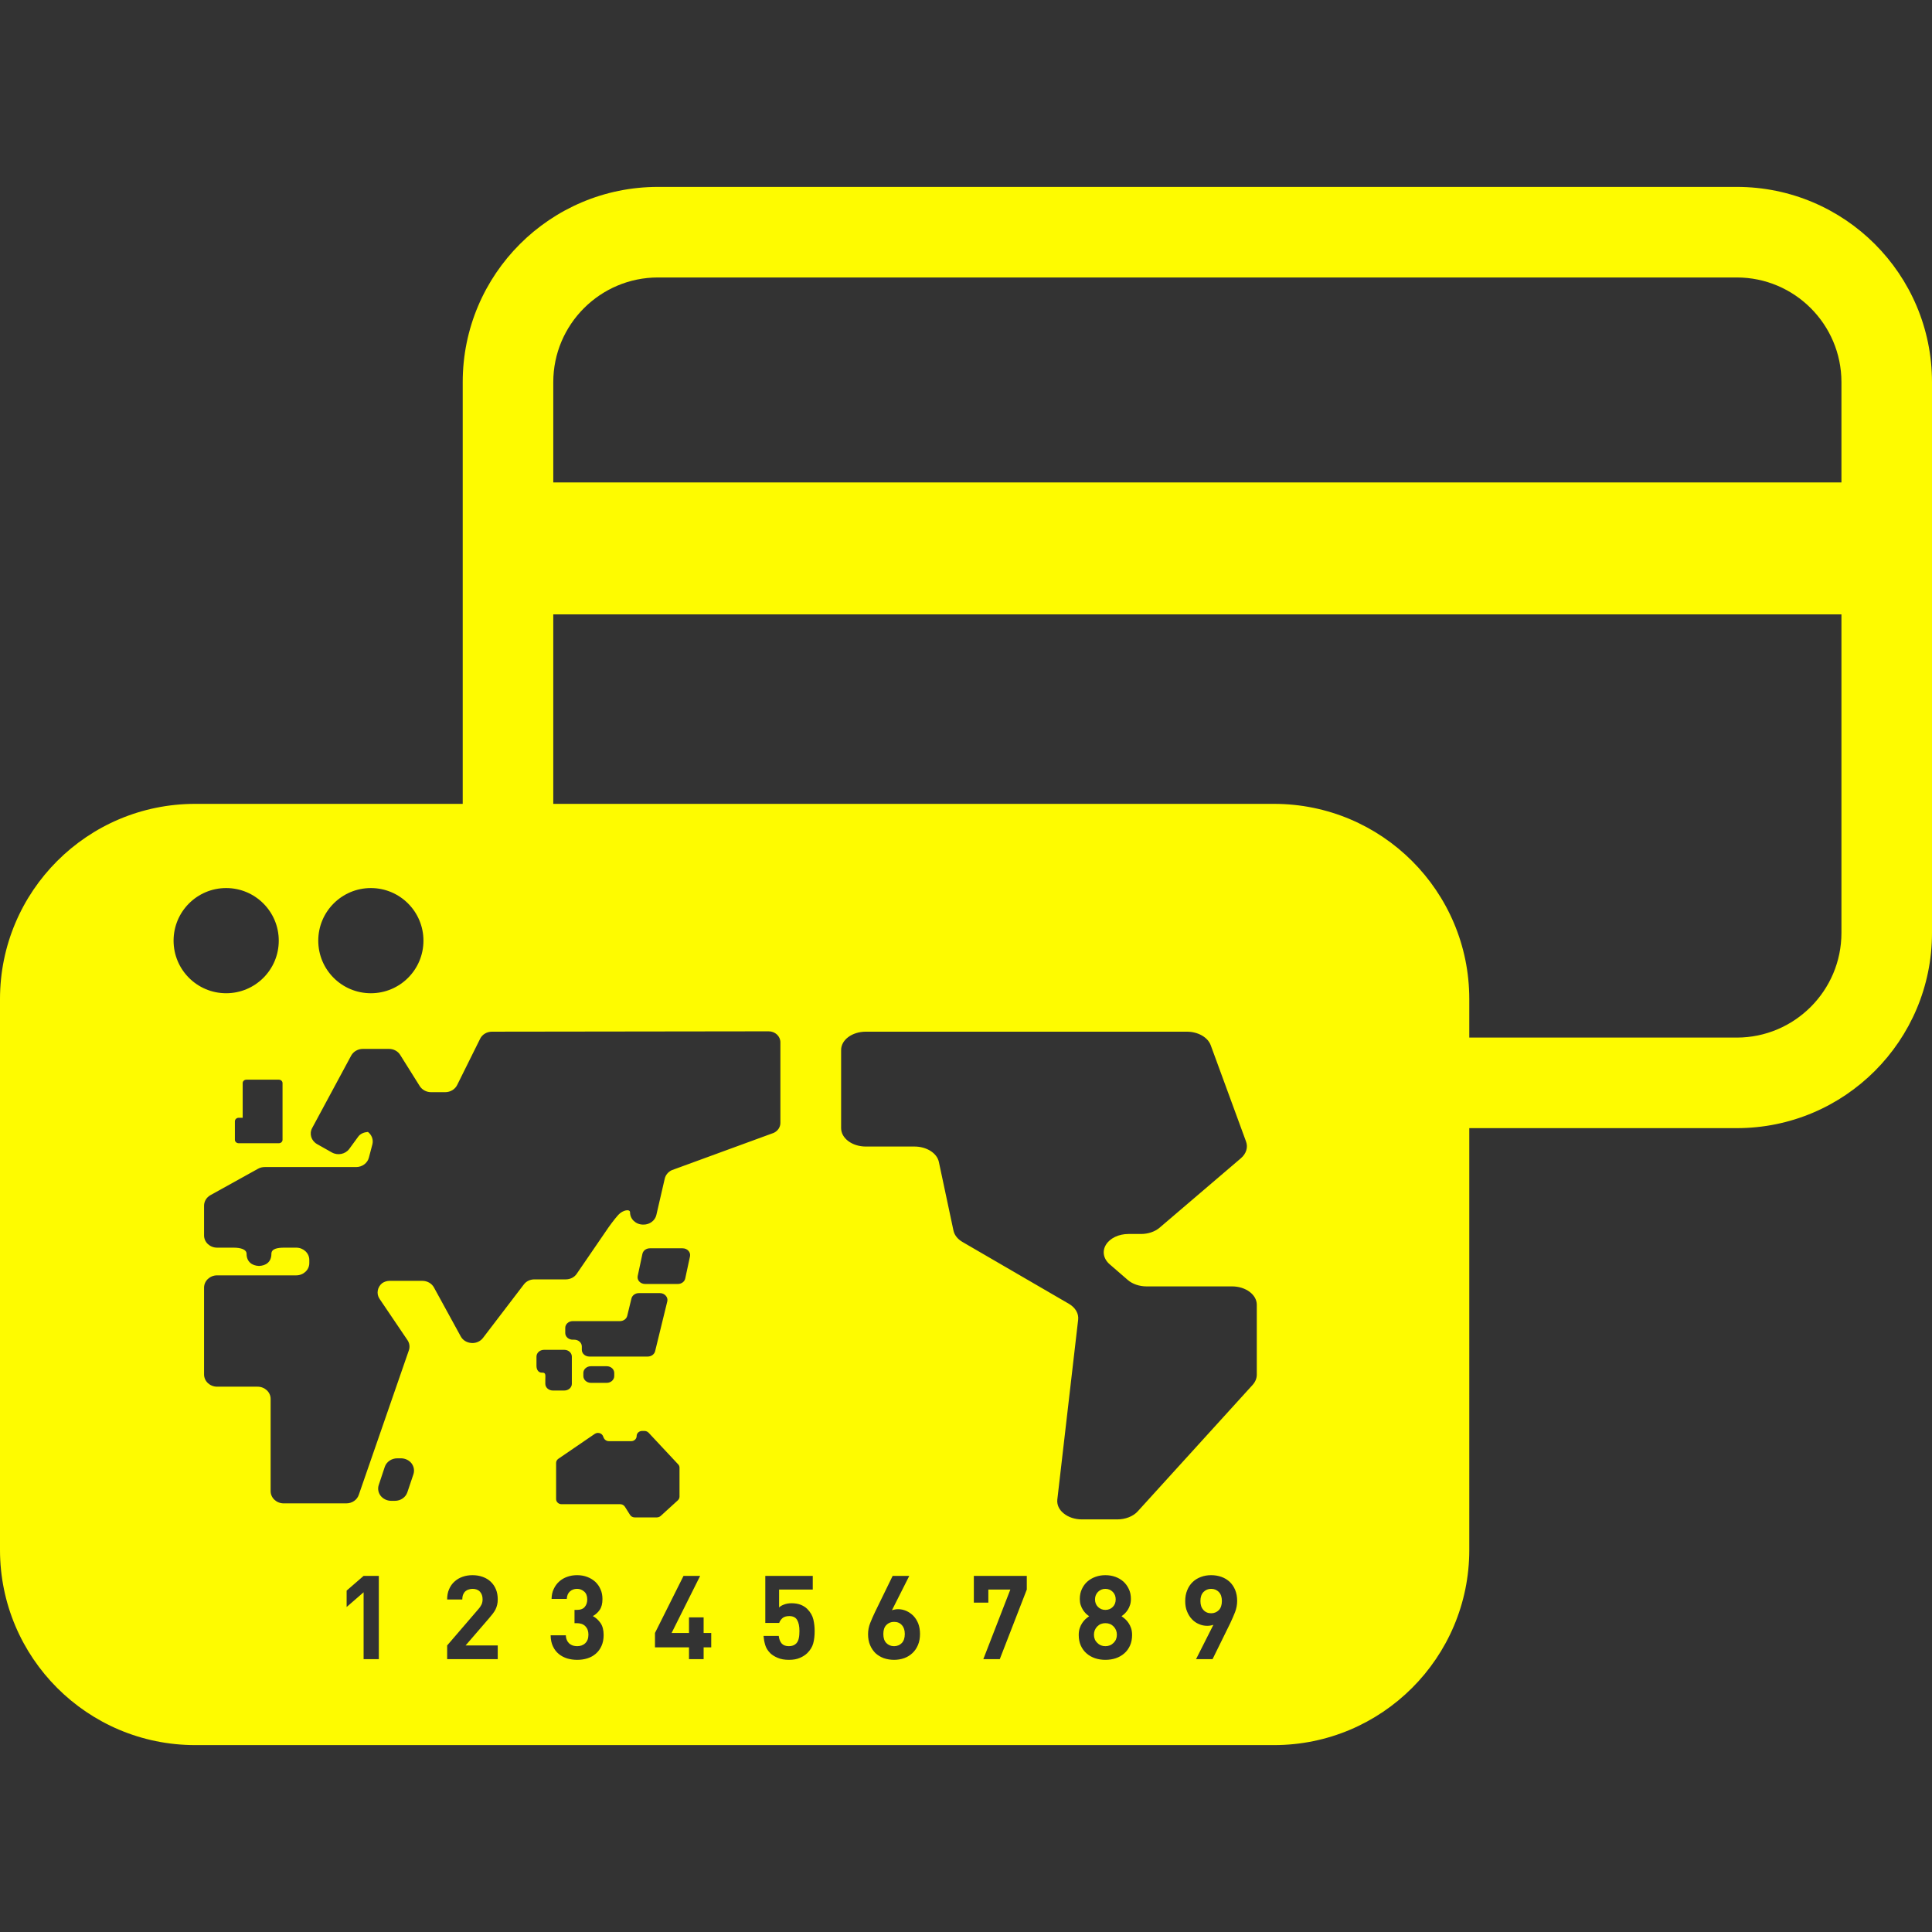 <!DOCTYPE svg PUBLIC "-//W3C//DTD SVG 1.1//EN" "http://www.w3.org/Graphics/SVG/1.1/DTD/svg11.dtd">
<!-- Uploaded to: SVG Repo, www.svgrepo.com, Transformed by: SVG Repo Mixer Tools -->
<svg version="1.1" id="_x32_" xmlns="http://www.w3.org/2000/svg" xmlns:xlink="http://www.w3.org/1999/xlink" width="800px" height="800px" viewBox="0 0 512 512" xml:space="preserve" fill="#fefb00">
<rect x="0" y="0" width="512" height="512" fill="#333333" stroke="none"/>
<g id="SVGRepo_bgCarrier" stroke-width="0"/>
<g id="SVGRepo_tracerCarrier" stroke-linecap="round" stroke-linejoin="round"/>
<g id="SVGRepo_iconCarrier"> <style type="text/css">  .st0{fill:#fefb00;}  </style> <g> <path class="st0" d="M320.969,421.063c-0.828,0-1.5,0.281-2.047,0.844c-0.531,0.563-0.797,1.344-0.797,2.375 c0,1,0.25,1.781,0.781,2.359c0.5,0.578,1.203,0.891,2.063,0.891c0.828,0,1.5-0.297,2.047-0.844 c0.531-0.563,0.797-1.375,0.797-2.406s-0.266-1.813-0.797-2.375C322.469,421.344,321.797,421.063,320.969,421.063z"/> <path class="st0" d="M292.938,426.641c0.781,0,1.438-0.266,1.969-0.797c0.516-0.516,0.766-1.188,0.766-2 c0-0.766-0.25-1.438-0.766-1.969c-0.531-0.531-1.188-0.813-1.969-0.813s-1.438,0.281-1.969,0.813 c-0.516,0.531-0.781,1.203-0.781,1.969c0,0.813,0.266,1.484,0.781,2C291.5,426.375,292.156,426.641,292.938,426.641z"/> <path class="st0" d="M236.938,429.813c-0.828,0-1.516,0.281-2.047,0.828c-0.547,0.563-0.797,1.359-0.797,2.391 s0.25,1.828,0.797,2.391c0.531,0.547,1.219,0.828,2.047,0.828s1.5-0.281,2.047-0.828c0.531-0.563,0.797-1.359,0.797-2.391 c0-1-0.25-1.781-0.766-2.344C238.5,430.094,237.813,429.813,236.938,429.813z"/> <path class="st0" d="M292.938,430.156c-0.859,0-1.578,0.281-2.156,0.875s-0.875,1.313-0.875,2.188s0.297,1.594,0.875,2.156 c0.578,0.594,1.297,0.875,2.156,0.875c0.875,0,1.594-0.281,2.172-0.875c0.578-0.563,0.875-1.281,0.875-2.156 s-0.297-1.594-0.875-2.188S293.813,430.156,292.938,430.156z"/> <path class="st0" d="M460.266,49.531H174.375c-28.578,0-51.75,23.156-51.75,51.734v111.766H51.734 C23.156,213.031,0,236.188,0,264.766v145.969c0,28.578,23.156,51.734,51.734,51.734h285.891c28.578,0,51.75-23.156,51.75-51.734 V298.969h70.891c28.578,0,51.734-23.156,51.734-51.75V101.266C512,72.688,488.844,49.531,460.266,49.531z M98.281,235.344 c7.703,0,13.938,6.25,13.938,13.938c0,7.703-6.234,13.938-13.938,13.938s-13.938-6.234-13.938-13.938 C84.344,241.594,90.578,235.344,98.281,235.344z M74.875,287.031v15.031c0,0.5-0.438,0.906-0.984,0.906h-7.766h-0.844H63.25 c-0.547,0-1-0.406-1-0.906v-4.906c0-0.5,0.453-0.938,1-0.938h1.063v-9.188c0-0.5,0.438-0.906,0.969-0.906h8.609 C74.438,286.125,74.875,286.531,74.875,287.031z M46,249.281c0-7.688,6.234-13.938,13.938-13.938s13.938,6.25,13.938,13.938 c0,7.703-6.234,13.938-13.938,13.938S46,256.984,46,249.281z M100.391,439.688h-4.031v-17.719l-4.5,3.906v-4.344l4.5-3.906h4.031 V439.688z M109.563,390.688l-1.609,4.781c-0.453,1.344-1.781,2.266-3.297,2.266h-0.984c-1.094,0-2.141-0.5-2.797-1.328 c-0.656-0.844-0.828-1.922-0.5-2.891l1.594-4.781c0.453-1.344,1.797-2.266,3.313-2.266h0.969c1.109,0,2.156,0.5,2.797,1.313 C109.688,388.625,109.891,389.688,109.563,390.688z M131.906,436.063v3.625H118.5v-3.625l8.234-9.578 c0.422-0.469,0.703-0.906,0.891-1.297c0.172-0.391,0.266-0.844,0.266-1.359c0-0.828-0.234-1.5-0.688-2 c-0.453-0.516-1.125-0.766-1.984-0.766c-0.344,0-0.656,0.063-0.969,0.156c-0.328,0.078-0.625,0.234-0.875,0.453 c-0.266,0.219-0.469,0.516-0.625,0.859c-0.156,0.375-0.234,0.813-0.234,1.344H118.5c0-1,0.156-1.906,0.5-2.688 c0.344-0.813,0.813-1.484,1.422-2.031c0.609-0.563,1.328-1,2.141-1.281c0.813-0.297,1.703-0.438,2.656-0.438 c0.969,0,1.875,0.156,2.703,0.453s1.531,0.719,2.109,1.266c0.594,0.563,1.063,1.219,1.391,2.031 c0.328,0.781,0.484,1.672,0.484,2.656c0,0.547-0.047,1.031-0.156,1.453c-0.094,0.422-0.25,0.828-0.438,1.234 c-0.203,0.375-0.453,0.781-0.75,1.156s-0.625,0.781-1,1.219l-6.172,7.156H131.906z M138.813,340.406L128,354.563 c-0.703,0.922-1.859,1.438-3.063,1.344c-1.203-0.078-2.281-0.719-2.828-1.734L115,341.188c-0.594-1.078-1.781-1.75-3.078-1.75 h-8.672c-0.703,0-1.391,0.219-1.984,0.625c-1.266,1.031-1.594,2.813-0.672,4.156l7.375,10.906c0.563,0.813,0.703,1.813,0.375,2.75 l-13.266,38.281c-0.453,1.344-1.781,2.25-3.281,2.25H75.172c-1.906,0-3.453-1.453-3.453-3.25v-24.438 c0-1.781-1.547-3.234-3.469-3.234H57.531c-1.906,0-3.453-1.453-3.453-3.25V341.25c0-1.797,1.547-3.266,3.453-3.266H78.5 c1.906,0,3.469-1.453,3.469-3.234v-0.859c0-1.797-1.563-3.25-3.469-3.25h-3.125c-1.906,0-3.453,0.297-3.453,1.641 c0,2.156-1.469,3.156-3.297,3.203c0.063,0,0.109,0.016,0.172,0.016h-0.328c0.063,0,0.109-0.016,0.156-0.016 c-1.813-0.047-3.281-1.109-3.281-3.203c0-1.188-1.563-1.641-3.469-1.641h-4.344c-1.906,0-3.453-1.453-3.453-3.234v-7.875 c0-1.156,0.641-2.219,1.703-2.813l12.625-7c0.531-0.297,1.125-0.438,1.75-0.438h24.234c1.578,0,2.984-1.031,3.359-2.469 l0.938-3.563c0.313-1.266-0.203-2.516-1.188-3.281c-1.016,0.094-1.969,0.438-2.563,1.25l-2.375,3.25 c-1.031,1.406-3.063,1.828-4.625,0.938l-3.906-2.203c-1.563-0.891-2.125-2.734-1.313-4.25l10.344-19.203 c0.594-1.078,1.781-1.781,3.094-1.781h6.938c1.219,0,2.359,0.609,2.969,1.609l5.172,8.25c0.625,0.984,1.766,1.609,2.984,1.609H118 c1.344,0,2.578-0.75,3.141-1.875l6.109-12.297c0.563-1.141,1.781-1.859,3.125-1.859l73.328-0.094c1.719,0,3.109,1.297,3.109,2.906 v21.375c0,1.109-0.688,2.125-1.75,2.625l-27.031,9.891c-0.938,0.438-1.625,1.25-1.859,2.219L173.938,322 c-0.344,1.469-1.766,2.531-3.375,2.531h-0.125c-1.922,0-3.469-1.438-3.469-3.25c0-0.938-1.906-0.656-3.125,0.688 c-1,1.094-2.422,3.031-3.234,4.25l-7.766,11.344c-0.625,0.938-1.734,1.484-2.906,1.484h-8.313 C140.516,339.047,139.469,339.531,138.813,340.406z M156.188,359.5c-1.109,0-2-0.797-2-1.781v-0.906c0-0.969-0.891-1.781-2-1.781 h-0.406c-1.094,0-1.984-0.781-1.984-1.781v-1.344c0-1,0.891-1.797,1.984-1.797h12.5c0.938,0,1.75-0.594,1.938-1.391l1.125-4.625 c0.203-0.813,1.016-1.406,1.953-1.406h5.594c0.609,0,1.172,0.25,1.547,0.688c0.375,0.406,0.531,0.969,0.406,1.484l-3.234,13.234 c-0.203,0.813-1.016,1.406-1.953,1.406H156.188z M162.781,363.844v0.828c0,0.984-0.891,1.797-1.984,1.797h-4.203 c-1.094,0-2-0.813-2-1.797v-0.828c0-0.984,0.906-1.781,2-1.781h4.203C161.891,362.063,162.781,362.859,162.781,363.844z M170.969,340.266c-0.609,0-1.172-0.234-1.547-0.641c-0.391-0.406-0.531-0.969-0.422-1.484l1.25-5.859 c0.188-0.859,1-1.469,1.969-1.469h8.672c0.594,0,1.156,0.219,1.547,0.656c0.375,0.406,0.531,0.938,0.422,1.469l-1.266,5.875 c-0.172,0.844-1,1.453-1.953,1.453H170.969z M144.516,366.719v-1.156c0-0.984,0.203-1.797-0.734-1.797h-0.219 c-0.875,0-1.391-0.797-1.391-1.797v-2.453c0-0.984,0.891-1.797,1.984-1.797h0.359h5.047c1.094,0,1.984,0.813,1.984,1.797v4.25 v2.953c0,0.984-0.891,1.781-1.984,1.781H146.5C145.406,368.5,144.516,367.703,144.516,366.719z M159.406,436.188 c-0.375,0.844-0.875,1.516-1.516,2.063c-0.641,0.563-1.391,0.969-2.234,1.234s-1.75,0.391-2.703,0.391 c-0.906,0-1.781-0.125-2.609-0.359c-0.844-0.266-1.578-0.641-2.234-1.172s-1.172-1.188-1.563-2.016 c-0.391-0.797-0.609-1.797-0.625-2.953h4.031c0.016,0.5,0.109,0.922,0.281,1.281c0.156,0.375,0.391,0.656,0.641,0.906 c0.281,0.234,0.594,0.406,0.953,0.531c0.359,0.094,0.734,0.156,1.125,0.156c0.875,0,1.594-0.25,2.141-0.781 c0.563-0.531,0.844-1.281,0.844-2.281c0-0.938-0.266-1.656-0.813-2.219c-0.531-0.547-1.297-0.813-2.281-0.813h-0.594v-3.516h0.594 c0.984,0,1.703-0.266,2.125-0.797c0.438-0.516,0.656-1.172,0.656-1.969c0-0.922-0.266-1.625-0.813-2.094 c-0.531-0.469-1.156-0.719-1.875-0.719c-0.781,0-1.406,0.234-1.922,0.703c-0.5,0.453-0.766,1.109-0.813,1.969h-4.031 c0.016-0.984,0.203-1.891,0.578-2.641c0.359-0.781,0.844-1.438,1.438-1.969c0.594-0.547,1.313-0.969,2.125-1.25 c0.813-0.297,1.688-0.438,2.625-0.438c0.969,0,1.859,0.156,2.688,0.469s1.531,0.75,2.141,1.297 c0.594,0.563,1.063,1.234,1.391,2.016c0.344,0.75,0.5,1.625,0.5,2.547c0,1.203-0.234,2.141-0.719,2.859 c-0.5,0.719-1.109,1.266-1.828,1.656c0.797,0.422,1.453,1.031,2.016,1.813c0.563,0.797,0.844,1.875,0.844,3.219 C159.969,434.406,159.781,435.359,159.406,436.188z M166.953,401.438l-1.359-2.156c-0.266-0.406-0.75-0.656-1.25-0.656h-15.531 c-0.797,0-1.438-0.609-1.438-1.344v-9.594c0-0.438,0.219-0.828,0.594-1.094l9.641-6.594c0.453-0.313,1.031-0.344,1.516-0.125 c0.484,0.234,0.781,0.688,0.781,1.219v-0.531c0,0.75,0.656,1.359,1.453,1.359h5.922c0.797,0,1.438-0.609,1.438-1.359 s0.641-1.344,1.453-1.344h0.609c0.422,0,0.813,0.172,1.094,0.453l7.844,8.391c0.234,0.234,0.359,0.563,0.359,0.875v7.688 c0,0.344-0.156,0.703-0.438,0.969l-4.563,4.156c-0.266,0.234-0.641,0.375-1.016,0.375h-5.875 C167.672,402.125,167.203,401.859,166.953,401.438z M188.484,436.563h-2.016v3.125h-3.875v-3.125h-9.016v-3.813l7.563-15.125h4.406 l-7.563,15.125h4.609v-4.125h3.875v4.125h2.016V436.563z M215.516,435.5c-0.25,0.922-0.766,1.781-1.578,2.594 c-0.5,0.484-1.141,0.906-1.938,1.25c-0.797,0.359-1.781,0.531-2.922,0.531c-1.172,0-2.156-0.172-2.984-0.531 c-0.813-0.344-1.469-0.75-1.953-1.219c-0.688-0.688-1.141-1.422-1.359-2.203c-0.234-0.797-0.375-1.594-0.438-2.391h4.031 c0.094,0.859,0.359,1.531,0.781,2.016c0.438,0.484,1.063,0.703,1.922,0.703c0.797,0,1.438-0.219,1.922-0.703 c0.344-0.359,0.578-0.828,0.688-1.391c0.125-0.563,0.172-1.203,0.172-1.906c0-1.281-0.203-2.25-0.609-2.938 c-0.391-0.688-1.094-1.031-2.094-1.031c-0.813,0-1.438,0.203-1.844,0.578c-0.406,0.391-0.672,0.797-0.813,1.234h-3.688v-12.469 h12.578v3.625h-8.922V426c0.281-0.297,0.719-0.563,1.313-0.781c0.594-0.234,1.25-0.344,2-0.344c0.938,0,1.734,0.141,2.422,0.406 c0.672,0.281,1.25,0.625,1.703,1.078c0.875,0.875,1.406,1.813,1.641,2.813s0.344,2.031,0.344,3.078 C215.891,433.5,215.766,434.578,215.516,435.5z M243.281,435.922c-0.344,0.828-0.828,1.563-1.453,2.141 c-0.609,0.594-1.344,1.047-2.188,1.359c-0.828,0.297-1.734,0.453-2.703,0.453s-1.875-0.156-2.719-0.438 c-0.844-0.313-1.563-0.75-2.188-1.313c-0.609-0.594-1.094-1.313-1.453-2.156s-0.531-1.813-0.531-2.906c0-1,0.188-2,0.563-2.938 c0.375-0.953,0.813-1.938,1.297-2.953l4.656-9.547h4.406l-4.594,9.109c0.266-0.094,0.547-0.172,0.813-0.203 c0.281-0.063,0.563-0.078,0.828-0.078c0.75,0,1.453,0.156,2.156,0.453c0.688,0.313,1.313,0.734,1.859,1.281 c0.547,0.563,0.984,1.25,1.313,2.063c0.313,0.828,0.469,1.75,0.469,2.75C243.813,434.094,243.641,435.063,243.281,435.922z M272.109,421.25l-7.156,18.438h-4.359l7.156-18.438h-5.828v3.469h-3.844v-7.094h14.031V421.25z M299.453,436.125 c-0.375,0.813-0.875,1.5-1.516,2.047c-0.641,0.563-1.391,0.984-2.25,1.281c-0.844,0.281-1.766,0.422-2.75,0.422 c-0.969,0-1.875-0.141-2.734-0.422c-0.859-0.297-1.609-0.719-2.25-1.281c-0.641-0.547-1.141-1.234-1.516-2.047 c-0.375-0.828-0.563-1.781-0.563-2.844c0-0.688,0.094-1.281,0.266-1.797s0.391-0.984,0.672-1.391 c0.266-0.406,0.563-0.75,0.875-1.031c0.328-0.281,0.641-0.531,0.953-0.75c-0.297-0.188-0.578-0.422-0.875-0.703 c-0.281-0.297-0.547-0.625-0.781-0.984c-0.234-0.375-0.438-0.813-0.594-1.281s-0.234-1.016-0.234-1.609 c0-0.969,0.188-1.844,0.547-2.609c0.359-0.781,0.844-1.453,1.469-2c0.609-0.531,1.344-0.969,2.156-1.25 c0.813-0.297,1.688-0.438,2.609-0.438c0.938,0,1.813,0.141,2.625,0.438c0.813,0.281,1.531,0.719,2.141,1.25 c0.609,0.547,1.094,1.219,1.453,2c0.375,0.766,0.547,1.641,0.547,2.609c0,0.594-0.078,1.141-0.234,1.609s-0.344,0.906-0.594,1.281 c-0.234,0.359-0.5,0.688-0.797,0.984c-0.297,0.281-0.594,0.516-0.859,0.703c0.313,0.219,0.625,0.469,0.953,0.75 c0.313,0.281,0.625,0.625,0.891,1.031c0.281,0.406,0.516,0.875,0.688,1.391s0.266,1.109,0.266,1.797 C300.016,434.344,299.828,435.297,299.453,436.125z M327.313,427.203c-0.375,0.953-0.797,1.938-1.281,2.953l-4.688,9.531h-4.375 l4.594-9.094c-0.281,0.094-0.547,0.156-0.828,0.203s-0.547,0.063-0.813,0.063c-0.75,0-1.469-0.141-2.172-0.453 c-0.703-0.281-1.328-0.719-1.859-1.281c-0.547-0.563-0.969-1.25-1.297-2.047c-0.344-0.797-0.5-1.734-0.5-2.766 c0-1.063,0.172-2.031,0.531-2.891c0.344-0.859,0.828-1.578,1.453-2.172c0.609-0.594,1.344-1.031,2.188-1.344 c0.828-0.313,1.734-0.469,2.703-0.469s1.875,0.156,2.719,0.453c0.828,0.297,1.563,0.734,2.188,1.313 c0.609,0.578,1.094,1.297,1.453,2.141c0.344,0.844,0.531,1.813,0.531,2.906C327.859,425.281,327.672,426.25,327.313,427.203z M333.063,364.313c0,0.969-0.391,1.906-1.125,2.719l-30.422,33.484c-1.219,1.344-3.266,2.141-5.438,2.141h-9.344 c-1.844,0-3.594-0.563-4.828-1.578c-1.25-0.984-1.859-2.328-1.703-3.703l5.516-47.625c0.203-1.641-0.734-3.25-2.484-4.25 l-28.125-16.344c-1.313-0.75-2.188-1.844-2.438-3.078l-3.859-18.141c-0.5-2.359-3.25-4.094-6.469-4.094h-12.891 c-3.625,0-6.547-2.188-6.547-4.875v-20.703c0-2.703,2.922-4.859,6.547-4.859h85.078c2.953,0,5.531,1.469,6.313,3.563l9.359,25.516 c0.594,1.578,0.063,3.25-1.359,4.469l-21.531,18.391c-1.234,1.063-3.047,1.672-4.938,1.672h-3.328 c-2.563,0-4.891,1.109-5.953,2.844c-1.063,1.719-0.688,3.75,1,5.203l4.797,4.156c1.234,1.063,3.063,1.688,4.953,1.688h22.672 c3.609,0,6.547,2.188,6.547,4.859V364.313z M488,247.219c0,15.297-12.438,27.75-27.734,27.75h-70.891v-10.203 c0-28.578-23.172-51.734-51.75-51.734h-191v-50.219H488V247.219z M488,127.844H146.625v-26.578 c0-15.297,12.453-27.734,27.75-27.734h285.891c15.297,0,27.734,12.438,27.734,27.734V127.844z"/> </g> </g>
</svg>